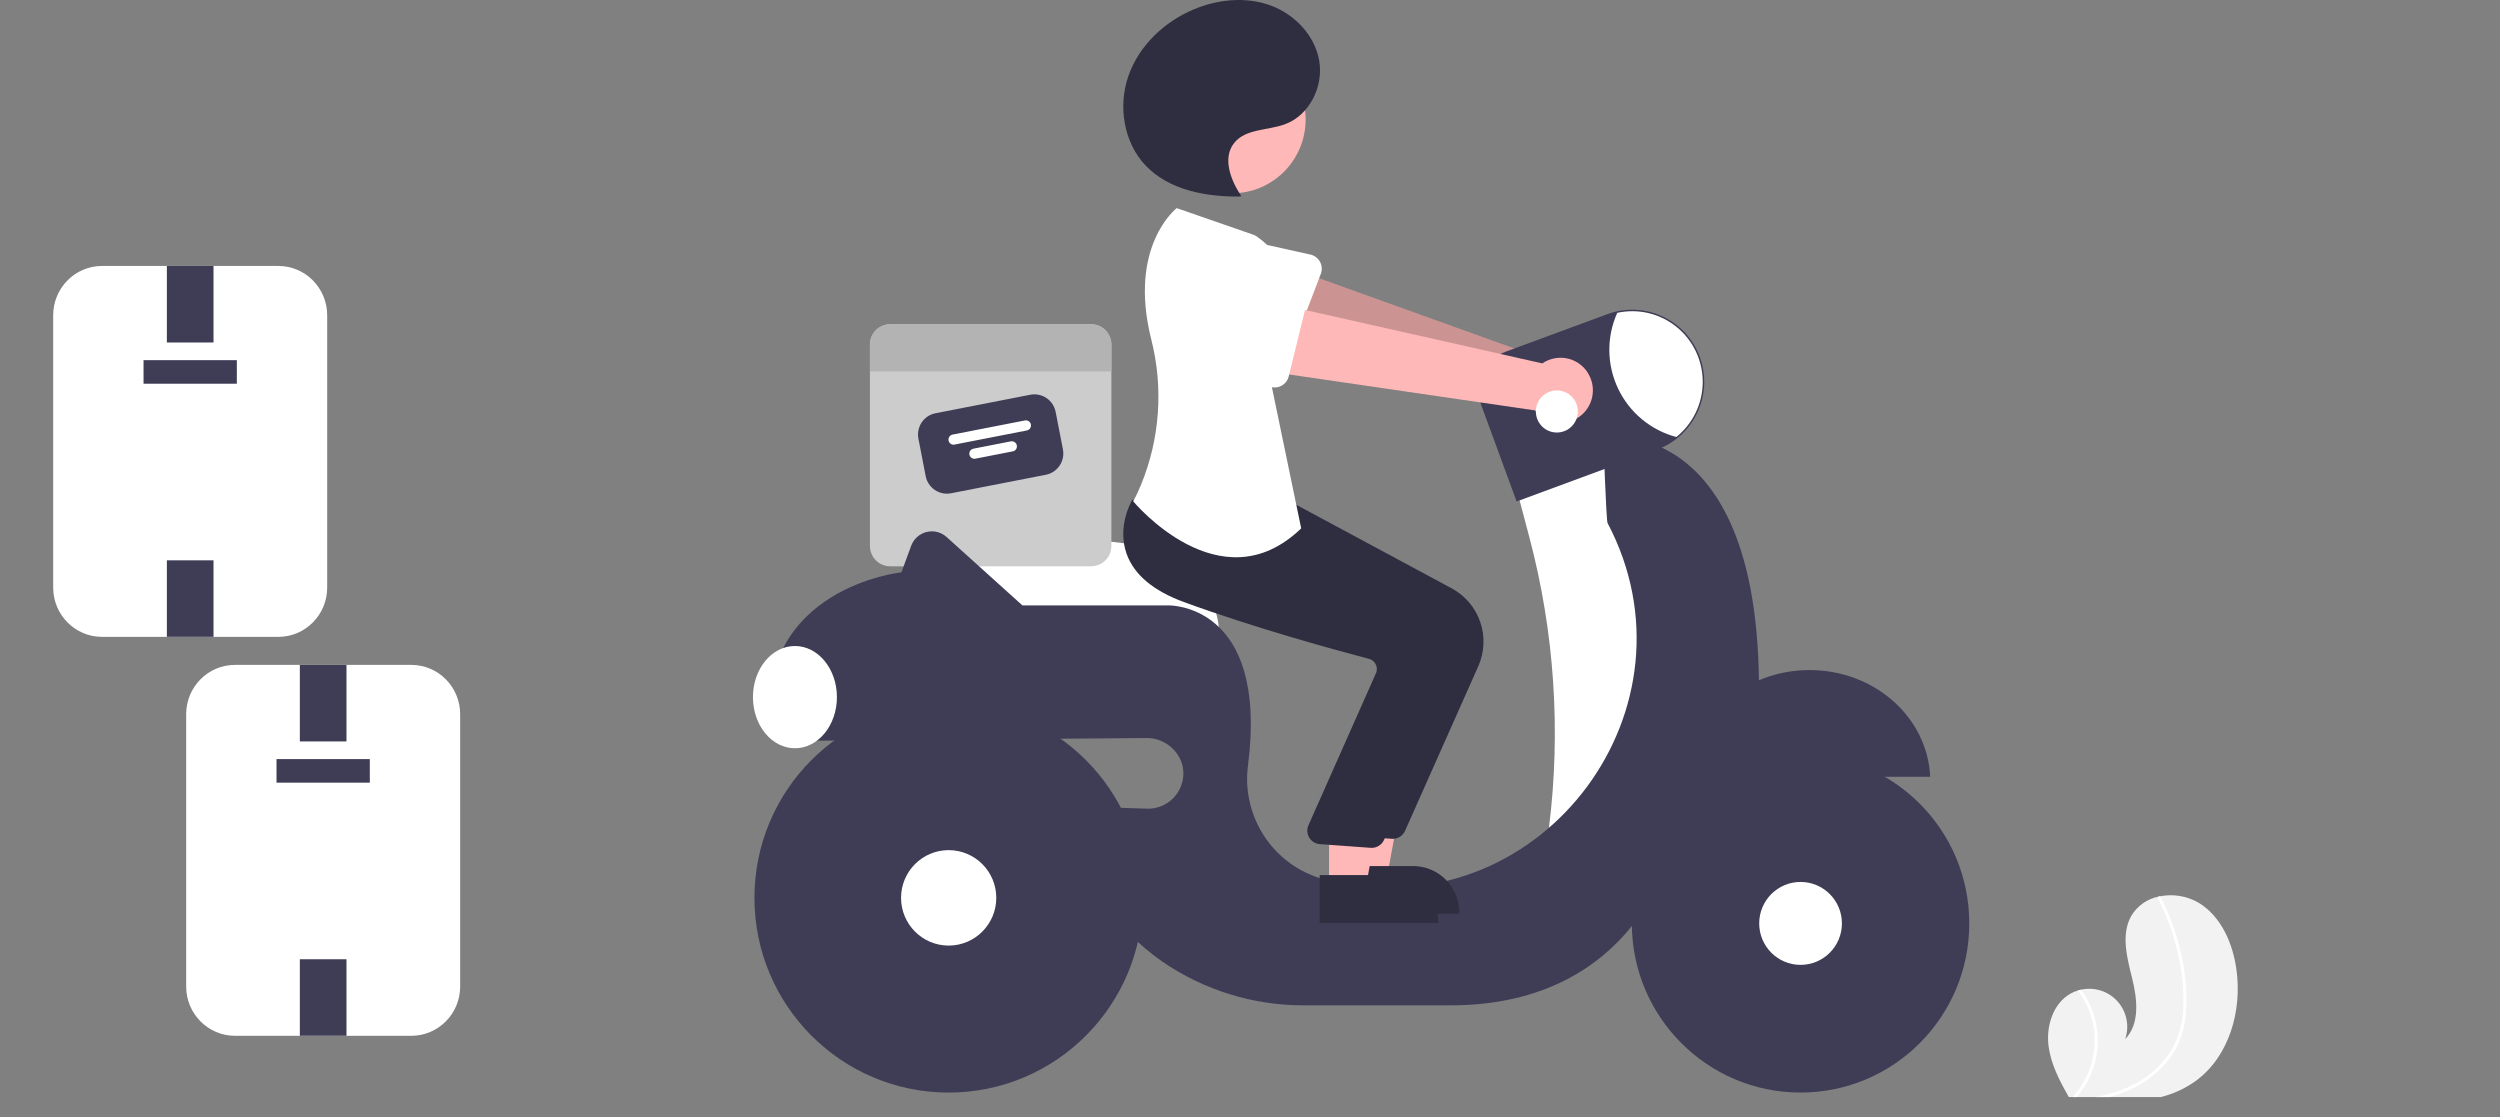 <svg width="94" height="42" viewBox="0 0 94 42" fill="none" xmlns="http://www.w3.org/2000/svg">
<rect x="0" y="0" width="94" height="42" fill="#808080" stroke="none"/>
<g clip-path="url(#clip0_1165_2824)">
<path d="M77.025 39.327C77.11 39.994 77.422 40.603 77.755 41.191C77.766 41.211 77.777 41.23 77.789 41.25H81.248C81.317 41.232 81.387 41.212 81.455 41.191C81.846 41.071 82.215 40.889 82.547 40.652C83.82 39.733 84.31 37.996 84.088 36.44C83.951 35.473 83.528 34.486 82.704 33.965C82.256 33.692 81.722 33.598 81.208 33.703C81.195 33.705 81.182 33.708 81.169 33.711C80.955 33.752 80.752 33.839 80.574 33.964C80.396 34.09 80.246 34.252 80.135 34.439C79.742 35.139 79.976 36.006 80.169 36.785C80.362 37.563 80.466 38.496 79.907 39.07C79.989 38.83 80.006 38.572 79.956 38.323C79.905 38.075 79.79 37.844 79.621 37.654C79.452 37.465 79.236 37.325 78.995 37.247C78.754 37.169 78.496 37.157 78.249 37.212C78.209 37.221 78.169 37.23 78.129 37.242C78.035 37.27 77.943 37.309 77.857 37.357C77.197 37.726 76.93 38.576 77.025 39.327Z" fill="#F2F2F2"/>
<path d="M79.076 41.19C78.98 41.212 78.884 41.232 78.787 41.25H79.31C79.379 41.231 79.447 41.212 79.515 41.19C79.663 41.143 79.809 41.09 79.953 41.03C80.537 40.792 81.056 40.417 81.465 39.937C81.662 39.702 81.823 39.439 81.942 39.156C82.071 38.837 82.154 38.5 82.186 38.157C82.246 37.447 82.198 36.733 82.046 36.037C81.902 35.32 81.671 34.624 81.356 33.964C81.318 33.885 81.279 33.806 81.239 33.728C81.236 33.722 81.232 33.716 81.227 33.712C81.221 33.707 81.215 33.704 81.208 33.702C81.195 33.7 81.18 33.702 81.169 33.71C81.155 33.718 81.144 33.731 81.14 33.747C81.135 33.762 81.137 33.779 81.144 33.793C81.468 34.427 81.714 35.098 81.876 35.791C82.042 36.471 82.115 37.171 82.093 37.871C82.081 38.522 81.879 39.155 81.51 39.692C81.152 40.175 80.681 40.562 80.139 40.82C79.799 40.983 79.443 41.107 79.076 41.19Z" fill="white"/>
<path d="M77.928 41.25H78.082C78.1 41.23 78.117 41.211 78.133 41.191C78.484 40.763 78.722 40.253 78.825 39.709C78.949 39.029 78.852 38.328 78.548 37.708C78.463 37.534 78.363 37.368 78.249 37.212C78.209 37.221 78.169 37.23 78.129 37.242C78.429 37.641 78.631 38.104 78.718 38.595C78.796 39.056 78.77 39.527 78.642 39.976C78.515 40.425 78.289 40.84 77.982 41.191C77.964 41.211 77.947 41.23 77.928 41.25Z" fill="white"/>
<path d="M45.849 24.027H35.023L34.909 20.691C34.904 20.546 34.93 20.402 34.986 20.268C35.042 20.135 35.126 20.015 35.232 19.917C35.339 19.82 35.465 19.746 35.603 19.702C35.74 19.658 35.886 19.644 36.029 19.662L42.328 20.435H42.329C43.263 20.438 44.158 20.811 44.818 21.474C45.477 22.137 45.848 23.034 45.849 23.971V24.027Z" fill="white"/>
<path d="M41.024 12.191H33.474C33.373 12.191 33.274 12.211 33.181 12.25C33.088 12.288 33.004 12.345 32.933 12.416C32.862 12.487 32.806 12.572 32.767 12.665C32.729 12.758 32.709 12.857 32.709 12.958V20.527C32.709 20.628 32.729 20.727 32.767 20.82C32.806 20.913 32.862 20.998 32.933 21.069C33.004 21.14 33.088 21.197 33.181 21.235C33.274 21.273 33.373 21.293 33.474 21.293H41.024C41.124 21.293 41.224 21.273 41.316 21.235C41.409 21.197 41.494 21.14 41.565 21.069C41.636 20.998 41.692 20.913 41.73 20.82C41.769 20.727 41.788 20.628 41.788 20.527V12.958C41.788 12.857 41.769 12.758 41.73 12.665C41.692 12.572 41.636 12.487 41.565 12.416C41.494 12.345 41.409 12.288 41.316 12.25C41.224 12.211 41.124 12.191 41.024 12.191Z" fill="#CCCCCC"/>
<path d="M39.324 17.851L35.759 18.547C35.547 18.588 35.328 18.544 35.15 18.423C34.971 18.302 34.847 18.116 34.806 17.904L34.532 16.493C34.491 16.281 34.536 16.061 34.656 15.882C34.776 15.703 34.963 15.579 35.174 15.538L38.739 14.842C38.95 14.801 39.169 14.846 39.348 14.966C39.527 15.087 39.65 15.274 39.692 15.486L39.966 16.896C40.007 17.108 39.962 17.328 39.842 17.507C39.721 17.686 39.535 17.81 39.324 17.851Z" fill="#3F3D56"/>
<path d="M38.61 16.185L35.89 16.716C35.84 16.726 35.788 16.716 35.746 16.687C35.704 16.659 35.675 16.615 35.666 16.565C35.656 16.515 35.666 16.463 35.695 16.421C35.723 16.379 35.767 16.35 35.817 16.34L38.537 15.809C38.587 15.8 38.639 15.81 38.681 15.838C38.723 15.867 38.752 15.911 38.761 15.961C38.771 16.011 38.761 16.062 38.732 16.104C38.704 16.146 38.66 16.176 38.61 16.185Z" fill="white"/>
<path d="M38.081 16.971L36.674 17.246C36.625 17.256 36.573 17.245 36.531 17.217C36.489 17.189 36.46 17.145 36.45 17.095C36.441 17.045 36.451 16.993 36.479 16.951C36.508 16.909 36.552 16.88 36.601 16.87L38.008 16.595C38.033 16.59 38.058 16.591 38.083 16.596C38.108 16.601 38.131 16.61 38.152 16.625C38.173 16.639 38.191 16.657 38.204 16.678C38.218 16.699 38.228 16.722 38.233 16.747C38.237 16.771 38.237 16.797 38.232 16.822C38.227 16.846 38.218 16.87 38.203 16.89C38.19 16.911 38.172 16.929 38.151 16.943C38.13 16.957 38.106 16.967 38.081 16.971Z" fill="white"/>
<path d="M41.788 12.958V13.964H32.709V12.958C32.709 12.857 32.729 12.758 32.767 12.665C32.806 12.572 32.862 12.487 32.933 12.416C33.004 12.345 33.088 12.288 33.181 12.25C33.274 12.211 33.373 12.191 33.474 12.191H41.024C41.124 12.191 41.224 12.211 41.316 12.25C41.409 12.288 41.494 12.345 41.565 12.416C41.636 12.487 41.692 12.572 41.73 12.665C41.769 12.758 41.788 12.857 41.788 12.958Z" fill="#B3B3B3"/>
<path d="M59.919 14.279C59.867 14.109 59.778 13.953 59.659 13.822C59.54 13.69 59.393 13.587 59.23 13.518C59.066 13.449 58.89 13.418 58.713 13.425C58.536 13.432 58.363 13.478 58.205 13.559L47.818 9.823L47.361 12.425L57.715 15.279C57.869 15.535 58.111 15.725 58.396 15.814C58.681 15.903 58.988 15.884 59.26 15.76C59.532 15.637 59.749 15.418 59.87 15.145C59.992 14.872 60.009 14.564 59.919 14.279Z" fill="#FFB8B8"/>
<path opacity="0.2" d="M59.919 14.279C59.867 14.109 59.778 13.953 59.659 13.822C59.54 13.69 59.393 13.587 59.23 13.518C59.066 13.449 58.89 13.418 58.713 13.425C58.536 13.432 58.363 13.478 58.205 13.559L47.818 9.823L47.361 12.425L57.715 15.279C57.869 15.535 58.111 15.725 58.396 15.814C58.681 15.903 58.988 15.884 59.26 15.76C59.532 15.637 59.749 15.418 59.87 15.145C59.992 14.872 60.009 14.564 59.919 14.279Z" fill="black"/>
<path d="M49.662 10.298L48.681 12.867C48.653 12.94 48.61 13.006 48.554 13.061C48.498 13.116 48.431 13.158 48.358 13.185C48.285 13.211 48.206 13.222 48.129 13.215C48.051 13.209 47.975 13.185 47.907 13.147L45.523 11.802C45.151 11.657 44.852 11.369 44.69 11.003C44.529 10.637 44.519 10.221 44.663 9.848C44.807 9.474 45.093 9.173 45.458 9.01C45.823 8.848 46.237 8.837 46.61 8.98L49.272 9.572C49.349 9.589 49.42 9.622 49.482 9.669C49.545 9.716 49.596 9.777 49.633 9.845C49.67 9.914 49.692 9.991 49.697 10.069C49.702 10.147 49.69 10.225 49.662 10.298Z" fill="white"/>
<path d="M60.737 16.658L57.015 18.354L57.503 20.198C58.447 23.76 58.697 27.47 58.241 31.126L60.962 31.696L63.218 25.93L62.428 19.372L60.737 16.658Z" fill="white"/>
<path d="M68.04 25.194C65.594 25.194 63.601 26.977 63.505 29.208H72.575C72.478 26.977 70.485 25.194 68.04 25.194Z" fill="#3F3D56"/>
<path d="M66.136 25.579C66.009 15.505 60.285 16.432 60.285 16.432C60.285 16.432 60.392 19.567 60.444 19.665C64.091 26.582 58.072 34.692 50.41 33.2C50.266 33.172 50.127 33.143 49.994 33.114C49.023 32.911 48.166 32.345 47.597 31.531C47.028 30.716 46.79 29.716 46.931 28.732C47.685 22.656 43.931 22.763 43.931 22.763H38.443L35.592 20.192C35.491 20.101 35.37 20.036 35.239 20.003C35.108 19.97 34.97 19.97 34.839 20.003C34.707 20.035 34.586 20.099 34.485 20.19C34.384 20.28 34.307 20.394 34.26 20.522L33.893 21.52C33.893 21.52 28.48 22.085 28.931 27.399H30.605C30.601 27.55 30.607 27.701 30.623 27.851L43.114 27.75C43.846 27.744 44.492 28.338 44.495 29.072C44.496 29.251 44.461 29.428 44.392 29.593C44.323 29.758 44.221 29.907 44.093 30.031C43.965 30.156 43.814 30.253 43.648 30.317C43.481 30.382 43.304 30.412 43.126 30.406L41.112 30.339C40.492 33.109 42.014 34.974 43.692 36.148C45.271 37.236 47.146 37.813 49.062 37.801H54.533C61.639 37.801 62.88 31.809 62.88 31.809C66.602 30.226 66.136 25.579 66.136 25.579Z" fill="#3F3D56"/>
<path d="M67.701 41.08C71.205 41.08 74.045 38.233 74.045 34.72C74.045 31.208 71.205 28.36 67.701 28.36C64.197 28.36 61.357 31.208 61.357 34.72C61.357 38.233 64.197 41.08 67.701 41.08Z" fill="#3F3D56"/>
<path d="M67.701 36.279C68.56 36.279 69.256 35.581 69.256 34.72C69.256 33.859 68.56 33.161 67.701 33.161C66.842 33.161 66.146 33.859 66.146 34.72C66.146 35.581 66.842 36.279 67.701 36.279Z" fill="white"/>
<path d="M35.67 41.081C39.703 41.081 42.973 37.803 42.973 33.76C42.973 29.716 39.703 26.439 35.67 26.439C31.637 26.439 28.367 29.716 28.367 33.76C28.367 37.803 31.637 41.081 35.67 41.081Z" fill="#3F3D56"/>
<path d="M35.67 35.554C36.658 35.554 37.46 34.75 37.46 33.759C37.46 32.768 36.658 31.965 35.67 31.965C34.681 31.965 33.88 32.768 33.88 33.759C33.88 34.75 34.681 35.554 35.67 35.554Z" fill="white"/>
<path d="M57.025 18.855L55.686 15.208C55.616 15.018 55.584 14.816 55.593 14.614C55.601 14.412 55.648 14.213 55.733 14.029C55.818 13.845 55.938 13.68 56.086 13.543C56.235 13.405 56.409 13.299 56.598 13.229L60.437 11.812C60.771 11.689 61.125 11.633 61.481 11.647C61.836 11.661 62.185 11.745 62.507 11.895C62.83 12.044 63.12 12.255 63.361 12.517C63.602 12.779 63.79 13.086 63.913 13.42C64.023 13.72 64.08 14.038 64.08 14.358C64.078 14.764 63.986 15.165 63.811 15.531C63.636 15.898 63.381 16.22 63.066 16.476C62.838 16.659 62.582 16.803 62.308 16.904L57.025 18.855Z" fill="#3F3D56"/>
<path d="M64.023 14.358C64.023 14.756 63.934 15.149 63.762 15.508C63.59 15.867 63.34 16.182 63.031 16.431C62.556 16.306 62.114 16.078 61.736 15.764C61.357 15.45 61.052 15.057 60.841 14.613C60.629 14.168 60.517 13.683 60.511 13.191C60.506 12.698 60.607 12.211 60.809 11.762C61.196 11.678 61.596 11.681 61.982 11.772C62.367 11.864 62.727 12.04 63.035 12.289C63.344 12.538 63.592 12.853 63.763 13.211C63.934 13.569 64.023 13.961 64.023 14.358Z" fill="white"/>
<path d="M29.89 28.134C30.762 28.134 31.468 27.274 31.468 26.212C31.468 25.151 30.762 24.29 29.89 24.29C29.017 24.29 28.311 25.151 28.311 26.212C28.311 27.274 29.017 28.134 29.89 28.134Z" fill="white"/>
<path d="M50.762 33.016H52.145L52.803 29.421L50.762 29.421L50.762 33.016Z" fill="#FFB8B8"/>
<path d="M50.409 32.564L53.132 32.563H53.132C53.36 32.563 53.586 32.608 53.797 32.696C54.007 32.783 54.198 32.911 54.359 33.073C54.521 33.234 54.648 33.426 54.736 33.637C54.823 33.849 54.868 34.075 54.868 34.303V34.36L50.409 34.36L50.409 32.564Z" fill="#2F2E41"/>
<path d="M52.367 31.54C52.351 31.54 52.335 31.539 52.318 31.538L50.405 31.398C50.327 31.391 50.253 31.366 50.187 31.325C50.12 31.285 50.064 31.229 50.023 31.163C49.981 31.098 49.955 31.023 49.947 30.945C49.939 30.868 49.948 30.79 49.975 30.716L52.536 24.948C52.554 24.897 52.562 24.842 52.558 24.788C52.554 24.733 52.539 24.68 52.514 24.632C52.489 24.583 52.454 24.54 52.411 24.506C52.368 24.471 52.318 24.447 52.265 24.433C51.06 24.117 47.971 23.277 45.296 22.294C44.15 21.873 43.428 21.264 43.151 20.485C42.785 19.457 43.326 18.52 43.349 18.481L43.368 18.45L45.884 18.68L48.613 18.912L54.592 22.126C55.093 22.398 55.474 22.849 55.658 23.389C55.842 23.929 55.817 24.519 55.587 25.042L52.83 31.239C52.79 31.328 52.725 31.405 52.643 31.458C52.561 31.512 52.465 31.54 52.367 31.54Z" fill="#2F2E41"/>
<path d="M46.322 7.268C47.852 7.268 49.092 6.025 49.092 4.491C49.092 2.957 47.852 1.714 46.322 1.714C44.792 1.714 43.552 2.957 43.552 4.491C43.552 6.025 44.792 7.268 46.322 7.268Z" fill="#FFB8B8"/>
<path d="M49.972 33.355H51.355L52.013 29.76L49.972 29.76L49.972 33.355Z" fill="#FFB8B8"/>
<path d="M49.62 32.903L52.343 32.902H52.343C52.571 32.902 52.797 32.947 53.007 33.035C53.218 33.122 53.409 33.25 53.57 33.412C53.731 33.573 53.859 33.765 53.946 33.976C54.033 34.187 54.078 34.414 54.078 34.642V34.699L49.62 34.699L49.62 32.903Z" fill="#2F2E41"/>
<path d="M51.577 31.88C51.561 31.88 51.545 31.879 51.529 31.878L49.615 31.738C49.538 31.731 49.463 31.706 49.397 31.665C49.331 31.625 49.275 31.569 49.233 31.503C49.192 31.437 49.166 31.363 49.157 31.285C49.149 31.208 49.159 31.13 49.186 31.056L51.747 25.288C51.765 25.237 51.772 25.182 51.769 25.128C51.765 25.073 51.75 25.02 51.724 24.972C51.699 24.923 51.664 24.88 51.621 24.846C51.578 24.811 51.528 24.787 51.475 24.773C50.271 24.457 47.181 23.617 44.507 22.634C43.361 22.213 42.639 21.604 42.361 20.825C41.996 19.797 42.537 18.86 42.56 18.821L42.578 18.79L45.095 19.019L47.823 19.252L53.803 22.466C54.303 22.738 54.684 23.189 54.868 23.729C55.053 24.269 55.027 24.859 54.797 25.382L52.041 31.578C52.001 31.668 51.936 31.744 51.853 31.798C51.771 31.852 51.675 31.88 51.577 31.88Z" fill="#2F2E41"/>
<path d="M47.176 8.843L44.244 7.825C44.244 7.825 42.403 9.243 43.287 12.76C43.749 14.575 43.615 16.491 42.904 18.224C42.818 18.438 42.72 18.647 42.608 18.849C42.608 18.849 45.879 22.806 48.925 19.867L47.74 14.157C47.74 14.157 49.601 10.369 47.176 8.843Z" fill="white"/>
<path d="M46.666 7.363C46.272 6.771 45.961 5.951 46.395 5.388C46.823 4.832 47.668 4.914 48.325 4.668C49.239 4.326 49.769 3.249 49.603 2.285C49.438 1.321 48.666 0.522 47.746 0.195C46.827 -0.132 45.79 -0.026 44.889 0.351C43.781 0.814 42.83 1.711 42.431 2.847C42.032 3.983 42.245 5.347 43.072 6.22C43.959 7.156 45.351 7.405 46.639 7.39" fill="#2F2E41"/>
<path d="M59.781 14.166C59.708 14.004 59.601 13.86 59.467 13.745C59.332 13.629 59.174 13.544 59.004 13.496C58.833 13.448 58.654 13.439 58.479 13.468C58.304 13.496 58.138 13.563 57.992 13.664L47.224 11.241L47.091 13.879L57.717 15.431C57.901 15.666 58.165 15.825 58.459 15.878C58.752 15.931 59.055 15.874 59.31 15.718C59.564 15.562 59.753 15.318 59.84 15.032C59.926 14.746 59.906 14.438 59.781 14.166Z" fill="#FFB8B8"/>
<path d="M49.112 11.484L48.455 14.154C48.436 14.23 48.402 14.302 48.353 14.363C48.304 14.424 48.243 14.474 48.174 14.509C48.104 14.545 48.028 14.565 47.95 14.568C47.872 14.571 47.794 14.558 47.722 14.528L45.191 13.488C44.803 13.39 44.47 13.142 44.265 12.798C44.059 12.455 43.999 12.043 44.095 11.655C44.192 11.266 44.439 10.932 44.781 10.725C45.124 10.519 45.534 10.457 45.922 10.553L48.636 10.811C48.714 10.819 48.789 10.843 48.857 10.882C48.924 10.921 48.983 10.974 49.028 11.038C49.073 11.102 49.104 11.175 49.119 11.252C49.133 11.329 49.131 11.408 49.112 11.484V11.484Z" fill="white"/>
<path d="M58.537 16.263C58.973 16.263 59.327 15.908 59.327 15.471C59.327 15.034 58.973 14.68 58.537 14.68C58.101 14.68 57.748 15.034 57.748 15.471C57.748 15.908 58.101 16.263 58.537 16.263Z" fill="white"/>
<path d="M7 37.094V26.852C7 25.831 7.823 25 8.834 25H15.468C16.479 25 17.302 25.831 17.302 26.852V37.094C17.302 38.115 16.479 38.946 15.468 38.946H8.834C7.823 38.946 7 38.115 7 37.094Z" fill="white"/>
<path d="M10.397 29.428H13.905V28.542H10.397V29.428Z" fill="#3F3D56"/>
<path d="M11.274 27.878H13.028V25H11.274V27.878Z" fill="#3F3D56"/>
<path d="M11.274 38.945H13.028V36.068H11.274V38.945Z" fill="#3F3D56"/>
<path d="M2 22.094V11.852C2 10.831 2.823 10 3.834 10H10.468C11.479 10 12.302 10.831 12.302 11.852V22.094C12.302 23.115 11.479 23.946 10.468 23.946H3.834C2.823 23.946 2 23.115 2 22.094Z" fill="white"/>
<path d="M5.397 14.428H8.905V13.542H5.397V14.428Z" fill="#3F3D56"/>
<path d="M6.274 12.878H8.028V10H6.274V12.878Z" fill="#3F3D56"/>
<path d="M6.274 23.945H8.028V21.068H6.274V23.945Z" fill="#3F3D56"/>
</g>
<defs>
<clipPath id="clip0_1165_2824">
<rect width="93.5" height="41.25" fill="white"/>
</clipPath>
</defs>
</svg>
